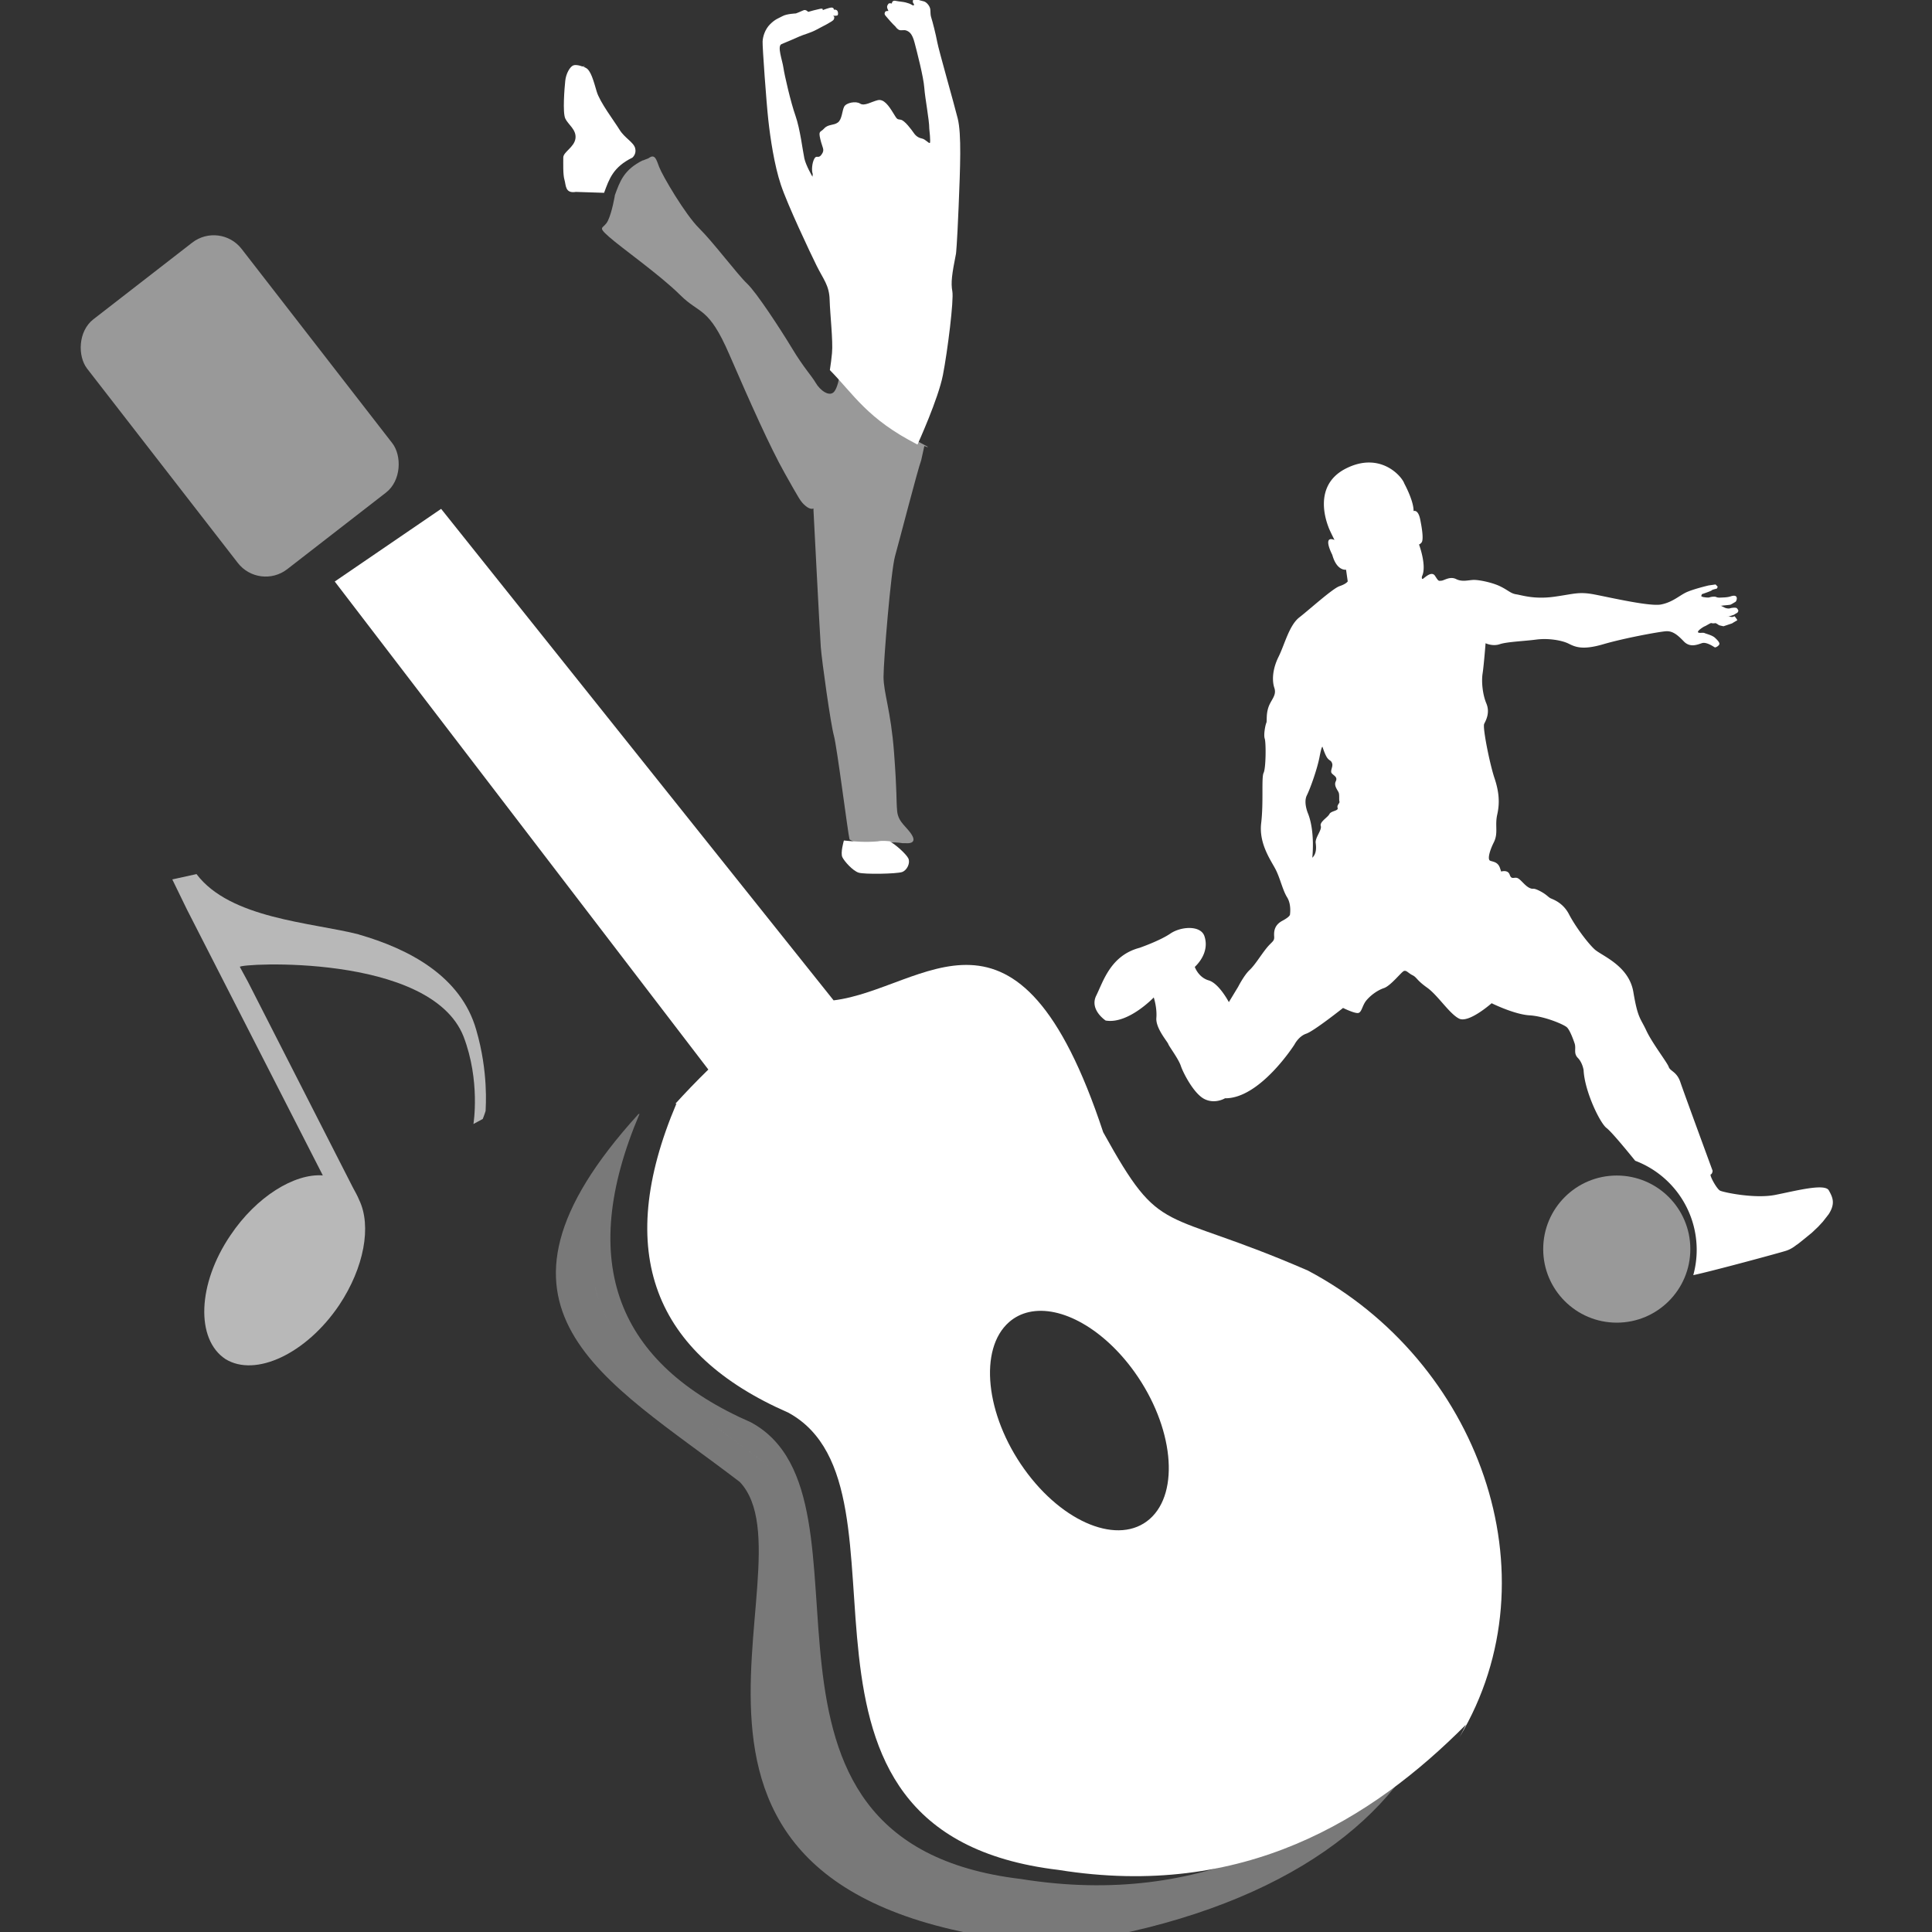 <?xml version="1.0" encoding="UTF-8" standalone="no"?>
<svg
   xmlns:dc="http://purl.org/dc/elements/1.1/"
   xmlns:cc="http://creativecommons.org/ns#"
   xmlns:rdf="http://www.w3.org/1999/02/22-rdf-syntax-ns#"
   xmlns:svg="http://www.w3.org/2000/svg"
   xmlns="http://www.w3.org/2000/svg"
   xmlns:sodipodi="http://sodipodi.sourceforge.net/DTD/sodipodi-0.dtd"
   xmlns:inkscape="http://www.inkscape.org/namespaces/inkscape"
   width="200"
   height="200"
   viewBox="0 0 52.917 52.917"
   version="1.1"
   id="svg11267"
   inkscape:version="1.0.2-2 (e86c870879, 2021-01-15)"
   sodipodi:docname="ico_talentos.svg">
  <rect x="0" y="0" width="52.917" height="52.917" fill="#333333" stroke="none"/>
  <defs
     id="defs11261" />
  <sodipodi:namedview
     id="base"
     pagecolor="#262626"
     bordercolor="#666666"
     borderopacity="1.0"
     inkscape:pageopacity="0.18039216"
     inkscape:pageshadow="2"
     inkscape:zoom="2.8"
     inkscape:cx="185.91086"
     inkscape:cy="86.438553"
     inkscape:document-units="px"
     inkscape:current-layer="layer1"
     inkscape:document-rotation="0"
     showgrid="false"
     units="px"
     fit-margin-top="0"
     fit-margin-left="0"
     fit-margin-right="0"
     fit-margin-bottom="0"
     inkscape:window-width="1600"
     inkscape:window-height="837"
     inkscape:window-x="-8"
     inkscape:window-y="-8"
     inkscape:window-maximized="1"
     inkscape:pagecheckerboard="true" />
  <g
     inkscape:label="Layer 1"
     inkscape:groupmode="layer"
     id="layer1"
     transform="translate(-35.898,-89.759)">
    <g
       id="g7869"
       transform="matrix(0.961,0,0,0.961,498.577,157.756)"
       style="stroke:none">
      <path
         d="m -471.23,-44.125 c -1.348,-0.343 -3.665,-0.445 -4.625,-1.719 l -0.69,0.152 0.416,0.855 3.874,7.581 c -0.81,-0.06 -1.894,0.605 -2.632,1.706 -0.943,1.386 -0.995,2.966 -0.144,3.528 0.853,0.529 2.308,-0.149 3.245,-1.541 0.711,-1.069 0.924,-2.251 0.568,-2.991 -0.05,-0.126 -0.118,-0.239 -0.178,-0.353 l -2.992,-5.865 -0.231,-0.426 c -0.048,-0.101 5.426,-0.411 6.374,1.981 0.486,1.266 0.283,2.496 0.283,2.496 l 0.265,-0.143 c 0,0 0.05,-0.122 0.082,-0.231 0.003,-0.12 0.083,-1.11 -0.268,-2.311 -0.436,-1.532 -1.919,-2.306 -3.349,-2.717"
         style="fill:#ffffff;fill-opacity:0.65;fill-rule:evenodd;stroke:none;stroke-width:0.301"
         id="path7723" />
      <g
         id="g7739"
         transform="matrix(0.61,0,0,0.61,-176.278,-33.711)"
         style="stroke:none">
        <path
           id="path7735"
           style="fill:#ffffff;fill-opacity:1;fill-rule:nonzero;stroke:none;stroke-width:1.26"
           d="m -1146.912,-315.531 c -0.15,-0.003 -0.295,0.037 -0.342,0.133 -0.092,0.193 -0.182,0.521 -0.022,0.711 0.163,0.192 0.138,0.329 0.068,0.383 -0.069,0.056 -0.3,-0.055 -0.459,-0.166 -0.165,-0.107 -0.557,-0.244 -0.971,-0.352 -0.416,-0.111 -1.225,-0.165 -1.57,-0.248 -0.348,-0.083 -0.808,-0.136 -0.854,0.438 0,0 -0.464,-0.136 -0.602,0.057 -0.14,0.189 -0.323,0.409 -0.186,0.816 l 0.186,0.438 c 0,0 -0.507,-0.027 -0.576,0.164 -0.071,0.19 -0.211,0.327 0.068,0.684 0.277,0.354 1.431,1.64 1.615,1.777 0.186,0.134 0.278,0.436 0.693,0.682 0.416,0.244 0.898,-0.056 1.406,0.162 0.508,0.218 0.993,0.547 1.406,2.133 0.418,1.584 1.573,6.036 1.713,7.947 0.135,1.912 0.877,5.628 0.877,7.211 0,0 0.279,2.406 0.094,2.516 -0.186,0.108 -0.787,-0.658 -1.34,-0.768 -0.557,-0.107 -1.066,-0.38 -1.478,-0.982 -0.417,-0.6 -1.618,-2.238 -2.309,-2.348 -0.693,-0.11 -0.598,-8.8e-4 -1.338,-1.203 -0.74,-1.202 -1.619,-2.514 -2.727,-2.24 -1.107,0.275 -2.353,1.093 -3.092,0.602 -0.742,-0.491 -2.452,-0.165 -2.818,0.545 -0.369,0.711 -0.368,2.242 -1.109,2.785 -0.737,0.549 -1.707,0.275 -2.4,1.041 -0.691,0.765 -1.062,0.326 -0.691,1.91 0.367,1.587 0.832,1.804 0.231,2.678 -0.6,0.876 -0.878,-0.001 -1.295,0.764 -0.416,0.765 -0.505,2.13 -0.275,2.68 l -0.047,0.49 c 0,0 -1.154,-1.966 -1.43,-3.223 -0.277,-1.258 -0.74,-5.191 -1.57,-7.541 -0.832,-2.349 -1.938,-7.155 -2.125,-8.467 -0.184,-1.312 -1.155,-3.825 -0.322,-4.152 0.827,-0.329 2.447,-1.039 3.186,-1.365 0.737,-0.328 1.891,-0.602 2.908,-1.148 1.018,-0.543 2.912,-1.473 3.096,-1.803 0.184,-0.326 0.089,-0.572 -0.023,-0.627 l -0.117,-0.055 c 0,0 0.599,0.027 0.787,-0.055 0.182,-0.083 0.16,-0.767 -0.117,-0.93 -0.277,-0.164 -0.508,-0.08 -0.508,-0.08 0,0 0.067,-0.549 -0.738,-0.33 -0.808,0.219 -1.225,0.41 -1.225,0.41 0,0 0.163,-0.357 -0.414,-0.246 -0.577,0.11 -1.917,0.465 -2.147,0.547 0,0 -0.415,-0.491 -0.854,-0.271 -0.44,0.218 -1.318,0.547 -1.318,0.547 0,0 -1.57,0.053 -2.33,0.463 -0.764,0.411 -1.317,0.545 -2.217,1.447 -0.902,0.902 -1.269,2.158 -1.315,3.031 -0.049,0.875 0.666,10.791 1.014,13.906 0.345,3.114 1.037,7.864 2.215,11.389 1.178,3.524 5.128,11.882 6.305,14.26 1.177,2.377 2.217,3.442 2.285,5.98 0.069,2.542 0.623,7.295 0.416,9.426 -0.088,0.903 -0.212,1.961 -0.377,2.977 4.247,4.317 6.585,8.599 15.449,13.131 0.121,-0.266 3.667,-8.069 4.484,-12.256 0.83,-4.262 1.94,-13.221 1.662,-14.75 -0.277,-1.531 -0.091,-2.951 0.646,-6.666 0,0 0.182,-1.423 0.463,-8.305 0.276,-6.885 0.531,-12.729 -0.162,-15.516 -0.693,-2.786 -3.327,-11.961 -3.602,-13.439 -0.276,-1.473 -0.854,-3.715 -1.039,-4.262 -0.185,-0.547 -0.14,-0.816 -0.185,-1.473 -0.045,-0.655 -0.694,-1.367 -1.154,-1.477 -0.461,-0.11 -0.97,-0.219 -1.107,-0.383 -0.07,-0.082 -0.227,-0.129 -0.377,-0.133 z m -59.865,11.746 c -0.175,-0.004 -0.343,0.017 -0.48,0.078 -0.557,0.246 -1.248,1.393 -1.387,2.705 -0.139,1.309 -0.484,5.571 0,6.637 0.483,1.065 2.008,1.968 1.799,3.525 -0.207,1.555 -2.147,2.378 -2.147,3.359 0,0.983 -0.068,3.031 0.209,3.934 0.277,0.901 0.069,2.459 2.01,2.131 l 4.975,0.162 c 0.917,-2.482 1.591,-4.529 4.998,-6.209 0.164,-0.15 0.723,-0.735 0.484,-1.654 -0.277,-1.067 -1.869,-1.804 -2.768,-3.279 -0.902,-1.474 -3.466,-4.837 -4.018,-6.721 -0.553,-1.885 -1.042,-3.769 -1.941,-4.18 -0.309,-0.14 -0.405,-0.211 -0.41,-0.246 h -0.215 c 0,0 -0.584,-0.231 -1.109,-0.242 z m 1.324,0.242 h 0.34 c 0,0 -0.35,-0.068 -0.34,0 z m 45.938,136.484 c -0.011,0.036 -0.641,2.181 -0.274,2.939 0.368,0.764 1.848,2.402 2.863,2.729 1.016,0.329 6.742,0.219 7.666,-0.107 0.924,-0.329 1.477,-1.638 1.107,-2.404 -0.37,-0.765 -2.308,-2.513 -3.232,-2.949 h 0.436 c -0.951,-0.144 -1.854,-0.208 -2.65,-0.049 -2.079,0.174 -4.059,0.036 -5.916,-0.158 z"
           transform="matrix(0.265,0,0,0.265,-153.59,22.811)" />
        <path
           id="path7737"
           style="fill:#ffffff;fill-opacity:0.5;fill-rule:nonzero;stroke:none;stroke-width:0.333"
           d="m -469.807,-53.42 c -0.049,0.002 -0.107,0.028 -0.18,0.082 l -0.275,0.109 c 0,0 0.011,-0.011 0.018,-0.017 -0.901,0.444 -1.08,0.986 -1.322,1.643 h 0.004 c 0,0 -0.129,0.781 -0.325,1.185 -0.195,0.405 -0.537,0.231 0.05,0.752 0.586,0.52 2.394,1.792 3.323,2.717 0.928,0.925 1.32,0.521 2.297,2.776 0.978,2.255 1.906,4.336 2.59,5.551 0.686,1.214 0.734,1.329 0.978,1.532 0.245,0.202 0.366,0.115 0.366,0.115 l 5.1e-4,0.087 c 0,0 0.293,5.724 0.341,6.389 0.05,0.665 0.465,3.613 0.611,4.135 0.146,0.52 0.66,4.596 0.733,4.857 l 0.22,0.116 c 0,0 -5e-4,0.003 -5.3e-4,0.003 0.491,0.051 1.015,0.088 1.565,0.042 0.211,-0.042 0.45,-0.025 0.701,0.013 h 0.154 c 0,0 0.513,0.058 0.293,-0.347 -0.22,-0.404 -0.66,-0.607 -0.709,-1.156 -0.049,-0.549 -1.8e-4,-0.81 -0.146,-2.747 -0.146,-1.937 -0.49,-2.775 -0.49,-3.526 0,-0.752 0.343,-4.944 0.538,-5.637 0.196,-0.694 1.051,-4.019 1.222,-4.481 l 0.147,-0.665 0.147,0.058 c 0,0 0.01,-0.023 0.011,-0.024 -2.345,-1.199 -2.964,-2.332 -4.088,-3.474 -0.059,0.365 -0.14,0.707 -0.267,0.882 -0.22,0.304 -0.678,-0.043 -0.878,-0.39 -0.202,-0.347 -0.551,-0.694 -1.101,-1.605 -0.55,-0.911 -1.668,-2.623 -2.107,-3.035 -0.44,-0.412 -1.576,-1.93 -2.236,-2.581 -0.66,-0.65 -1.722,-2.471 -1.869,-2.862 -0.111,-0.293 -0.169,-0.5 -0.315,-0.494 z" />
      </g>
      <g
         id="g7745"
         transform="matrix(0.729,0,0,0.729,-117.378,-20.841)"
         style="stroke:none">
        <path
           id="path7741"
           style="fill:#ffffff;fill-opacity:1;fill-rule:nonzero;stroke:none;stroke-width:0.484"
           d="m -1103.043,-276.225 c -1.018,-0.001 -2.166,0.251 -3.432,0.896 -5.062,2.581 -2.694,8.211 -2.551,8.637 0.143,0.425 0.883,1.889 0.883,1.889 -1.863,-0.733 -0.324,2.191 -0.324,2.191 0.673,2.449 2.033,2.201 2.033,2.201 l 0.248,1.721 c 0,0 -0.179,0.36 -1.205,0.705 -1.026,0.345 -4.434,3.443 -5.936,4.609 -1.502,1.166 -2.168,4.007 -3.064,5.811 -0.896,1.805 -0.992,3.49 -0.619,4.598 0.372,1.107 -0.498,1.732 -0.875,2.85 -0.376,1.119 -0.184,2.044 -0.31,2.297 -0.126,0.253 -0.437,1.741 -0.236,2.336 0.199,0.594 0.182,4.341 -0.166,5.045 -0.348,0.703 0.011,4.324 -0.359,7.424 -0.37,3.101 1.519,5.592 2.172,6.906 0.651,1.313 1.006,2.995 1.658,4.039 0.651,1.043 0.422,2.504 0.422,2.504 0,0 0.099,0.297 -1.125,0.949 -1.225,0.652 -1.257,1.626 -1.209,2.346 0.047,0.721 -0.349,0.703 -1.193,1.77 -0.844,1.065 -1.651,2.418 -2.451,3.168 -0.8,0.749 -1.67,2.455 -1.67,2.455 l -1.373,2.266 c 0,0 -1.44,-2.762 -2.973,-3.209 -1.533,-0.446 -2.051,-1.986 -2.051,-1.986 1.295,-1.247 1.976,-2.888 1.422,-4.535 -0.554,-1.647 -3.465,-1.45 -5.029,-0.383 -1.564,1.067 -4.553,2.102 -4.553,2.102 -4.277,1.137 -5.339,4.951 -6.379,7.045 -1.04,2.093 1.389,3.682 1.389,3.682 3.318,0.568 7.094,-3.408 7.094,-3.408 0,0 0.506,1.503 0.385,3.02 -0.121,1.518 1.634,3.484 1.756,3.85 0.122,0.365 1.493,2.16 1.848,3.213 0.353,1.052 1.929,4.13 3.498,4.91 1.571,0.779 3.025,-0.117 3.025,-0.117 5.164,0.067 10.252,-7.932 10.252,-7.932 0,0 0.606,-1.219 1.738,-1.6 1.134,-0.382 5.428,-3.795 5.428,-3.795 0,0 1.805,0.895 2.291,0.732 0.486,-0.164 0.555,-1.117 1.131,-1.822 0.574,-0.703 1.573,-1.491 2.6,-1.836 1.026,-0.345 2.588,-2.402 2.965,-2.529 0.379,-0.127 0.614,0.304 1.264,0.627 0.65,0.322 0.57,0.71 2.15,1.832 1.579,1.122 3.297,3.865 4.723,4.572 1.426,0.708 4.795,-2.273 4.795,-2.273 0,0 3.321,1.649 5.592,1.787 2.27,0.139 5.122,1.375 5.527,1.779 0.407,0.405 0.859,1.575 1.123,2.357 0.263,0.783 -0.203,1.452 0.484,2.152 0.686,0.701 0.842,1.791 0.842,1.791 0.151,3.135 2.417,7.814 3.383,8.541 0.698,0.525 2.841,3.127 4.231,4.834 a 14.054,14.054 0 0 1 9.072,13.141 14.054,14.054 0 0 1 -0.504,3.734 c 2.732,-0.57 12.897,-3.329 13.727,-3.607 0.919,-0.309 1.458,-0.85 1.566,-0.887 0.107,-0.036 2.203,-1.762 2.203,-1.762 l 0.934,-0.887 0.684,-0.74 0.861,-1.102 c 1.005,-1.569 0.616,-2.459 0.02,-3.521 -0.598,-1.061 -4.848,0.066 -7.891,0.668 -3.044,0.602 -7.643,-0.375 -8.148,-0.625 -0.504,-0.252 -1.617,-2.313 -1.375,-2.395 0.243,-0.081 0.27,-0.541 0.27,-0.541 0,0 -4.229,-11.504 -4.756,-13.07 -0.527,-1.567 -1.499,-1.6 -1.717,-2.248 -0.218,-0.648 -2.444,-3.507 -3.312,-5.379 -0.871,-1.87 -1.247,-1.743 -1.906,-5.67 -0.659,-3.926 -4.681,-5.34 -5.729,-6.309 -1.048,-0.971 -2.86,-3.413 -3.764,-5.16 -0.904,-1.748 -2.384,-2.196 -2.736,-2.371 -0.352,-0.175 -0.604,-0.587 -1.658,-1.111 -1.056,-0.524 -0.824,-0.106 -1.475,-0.428 -0.649,-0.323 -1.206,-1.173 -1.693,-1.414 -0.486,-0.243 -0.911,0.306 -1.184,-0.504 -0.272,-0.81 -1.264,-0.477 -1.264,-0.477 l -0.178,-0.527 c -0.319,-0.951 -1.117,-0.91 -1.469,-1.084 -0.352,-0.175 -0.141,-1.284 0.559,-2.691 0.699,-1.407 0.13,-2.432 0.51,-4.115 0.381,-1.684 0.283,-3.319 -0.412,-5.385 -0.694,-2.066 -1.776,-7.462 -1.514,-7.99 0.263,-0.528 0.887,-1.652 0.316,-3.016 -0.569,-1.363 -0.733,-3.247 -0.555,-4.389 0.181,-1.144 0.443,-4.488 0.443,-4.488 0,0 1.016,0.503 2.088,0.143 1.075,-0.361 3.615,-0.448 5.383,-0.682 1.77,-0.235 3.778,0.104 4.752,0.588 0.975,0.483 2.032,1.009 5.131,0.102 3.098,-0.907 8.238,-1.847 9.252,-1.918 1.013,-0.07 1.744,0.565 2.644,1.502 0.902,0.937 1.968,0.487 2.658,0.256 0.688,-0.232 1.767,0.55 1.897,0.613 0.129,0.063 0.556,-0.188 0.67,-0.418 0.115,-0.231 -0.197,-0.586 -0.623,-0.984 -0.427,-0.397 -1.299,-0.578 -1.543,-0.699 -0.243,-0.121 -0.898,0.078 -0.973,-0.145 -0.075,-0.223 0.814,-0.794 0.996,-0.855 0.182,-0.062 0.885,-0.521 0.967,-0.48 0.081,0.039 0.405,0.066 0.547,0.018 0.142,-0.047 0.5,0.248 0.594,0.295 0.094,0.047 0.664,0.16 0.664,0.16 l 0.789,-0.264 0.467,-0.158 c 0,0 0.633,-0.393 0.734,-0.428 0.102,-0.034 -0.094,-0.283 -0.094,-0.283 l -0.252,-0.344 -0.344,0.115 -0.892,-0.104 0.371,0.031 0.729,-0.246 0.566,-0.342 0.125,-0.25 c 0,0 -0.112,-0.335 -0.289,-0.422 -0.175,-0.088 -0.709,-0.032 -0.93,0.043 -0.224,0.075 -0.595,0.009 -0.826,-0.105 -0.23,-0.115 -0.65,-0.322 -0.65,-0.322 0,0 0.162,0.08 0.264,0.047 0.101,-0.035 1.115,-0.105 1.256,-0.152 0.142,-0.048 0.777,-0.443 0.777,-0.443 0,0 0.238,-0.327 0.133,-0.641 -0.105,-0.314 -0.527,-0.262 -0.892,-0.139 -0.365,0.122 -0.782,0.15 -1.16,0.164 -0.378,0.015 -0.704,0.057 -0.947,-0.065 -0.244,-0.12 -0.778,-0.033 -1.02,0.049 -0.242,0.082 -0.981,-0.065 -0.981,-0.065 l -0.229,-0.113 0.102,-0.295 c 0,0 1.409,-0.474 1.455,-0.568 0.047,-0.094 0.75,-0.252 0.75,-0.252 l 0.135,-0.271 -0.318,-0.344 -1.035,0.146 c 0,0 -2.442,0.574 -3.441,1.09 -0.999,0.516 -1.943,1.397 -3.57,1.719 -1.627,0.323 -7.397,-1.008 -9.781,-1.469 -2.388,-0.46 -3.048,-0.078 -6,0.328 -2.951,0.406 -4.743,-0.232 -5.574,-0.357 -0.832,-0.127 -1.124,-0.558 -2.328,-1.156 -1.205,-0.599 -3.173,-0.986 -3.955,-0.971 -0.784,0.016 -1.669,0.336 -2.59,-0.121 -0.921,-0.457 -1.755,0.207 -2.174,0.236 -0.42,0.028 -0.406,0.135 -0.934,-0.701 -0.53,-0.837 -1.617,0.364 -1.818,0.432 -0.203,0.068 -0.121,-0.365 -0.121,-0.365 0.767,-1.542 -0.445,-4.742 -0.445,-4.742 0,0 0.04,0.121 0.371,-0.238 0.33,-0.359 0.129,-1.892 -0.186,-3.432 -0.314,-1.54 -0.977,-1.227 -0.977,-1.227 0.036,-1.5 -1.361,-4.051 -1.361,-4.051 -0.276,-0.82 -2.149,-3.108 -5.203,-3.111 z m -6.885,41.941 c 0.015,1.9e-4 0.022,0.018 0.022,0.018 0,0 0.392,1.253 0.744,1.676 0.353,0.422 0.514,0.278 0.678,0.764 0.163,0.486 -0.349,1.108 -0.051,1.459 0.298,0.35 0.903,0.538 0.58,1.188 -0.323,0.65 0.329,1.333 0.447,1.684 0.116,0.351 0.018,1.046 0.1,1.289 0.082,0.243 -0.416,0.5 -0.266,0.945 0.149,0.445 -0.973,0.418 -1.215,0.904 -0.242,0.488 -1.474,1.157 -1.275,1.752 0.199,0.594 -0.86,1.731 -0.75,2.506 0.11,0.775 0.095,1.622 -0.5,2.184 0,0 0.441,-3.787 -0.629,-6.523 0,0 -0.707,-1.609 -0.178,-2.674 0.529,-1.065 1.54,-3.916 1.877,-5.682 0.253,-1.326 0.372,-1.489 0.416,-1.488 z"
           transform="matrix(0.265,0,0,0.265,-153.59,22.811)" />
        <circle
           style="fill:#ffffff;fill-opacity:0.5;stroke:none;stroke-width:2.208;stroke-linecap:round;stroke-linejoin:round;stroke-miterlimit:4;stroke-dasharray:none;stroke-opacity:1"
           id="circle7743"
           cx="-436.211"
           cy="-19.636"
           r="2.876" />
      </g>
      <g
         id="g7757"
         transform="matrix(-1.124,0.242,0.242,1.124,-1309.425,159.227)"
         style="fill:#ffffff;stroke:none">
        <path
           id="path7749"
           style="display:inline;fill:#ffffff;fill-opacity:1;stroke:none;stroke-width:0.546px;stroke-linecap:butt;stroke-linejoin:miter;stroke-opacity:1"
           d="m -2266.19,-196.805 -26.215,52.674 c -8.535,0.775 -19.328,-8 -22.057,17.367 -3.317,10.969 -3.635,7.82 -15.994,16.68 -13.764,11.549 -16.805,32.663 -4.676,45.664 -0.285,-0.338 -0.576,-0.675 -0.836,-1.023 10.507,6.828 23.809,11.604 40.115,5.26 27.755,-9.525 4.448,-37.454 15.715,-47.143 11.108,-7.992 12.875,-18.062 4.135,-30.465 l 0.113,0.004 c -1.135,-0.813 -2.352,-1.637 -3.697,-2.484 l 24.555,-51.984 z m -9.687,59.028 c 0.616,0.441 1.201,0.877 1.758,1.309 -0.557,-0.432 -1.141,-0.867 -1.758,-1.309 z m 1.789,1.332 c 0.543,0.421 1.057,0.837 1.545,1.25 -0.488,-0.413 -1.002,-0.829 -1.545,-1.25 z m 1.635,1.326 c 0.472,0.401 0.916,0.798 1.338,1.191 -0.422,-0.393 -0.867,-0.791 -1.338,-1.191 z m 1.451,1.295 c 0.413,0.388 0.802,0.775 1.168,1.156 -0.366,-0.381 -0.755,-0.768 -1.168,-1.156 z m 1.262,1.254 c 0.373,0.391 0.722,0.78 1.047,1.164 -0.325,-0.385 -0.674,-0.772 -1.047,-1.164 z m 1.076,1.197 c 0.329,0.39 0.633,0.775 0.914,1.158 -0.28,-0.383 -0.586,-0.769 -0.914,-1.158 z m 3.707,8.551 c 0.011,0.497 -0.013,0.99 -0.068,1.48 0.056,-0.49 0.08,-0.983 0.068,-1.48 z m -0.068,1.48 c -0.111,0.98 -0.351,1.947 -0.699,2.908 0.348,-0.96 0.588,-1.928 0.699,-2.908 z m -3.123,7.508 c -0.149,0.222 -0.307,0.444 -0.463,0.666 0.157,-0.222 0.314,-0.444 0.463,-0.666 z m -1.225,1.691 c -0.317,0.421 -0.63,0.842 -0.969,1.266 0.339,-0.423 0.652,-0.845 0.969,-1.266 z m -34.762,0.365 c 0.725,0.006 1.407,0.184 2.022,0.527 3.313,1.85 3.986,7.999 1.504,13.734 -2.483,5.736 -7.182,8.887 -10.496,7.037 -3.313,-1.85 -3.986,-7.999 -1.504,-13.734 1.96,-4.528 5.389,-7.589 8.475,-7.564 z m 33.119,1.717 c -0.37,0.449 -0.737,0.897 -1.125,1.35 0.388,-0.452 0.754,-0.901 1.125,-1.35 z m -1.635,1.936 c -1.696,1.954 -3.505,3.949 -5.281,6.035 1.775,-2.086 3.587,-4.081 5.281,-6.035 z m -25.268,54.695 c -1.049,0.078 -2.07,0.127 -3.08,0.166 1.009,-0.038 2.031,-0.088 3.08,-0.166 z m -8.935,0.16 c 0.247,0.011 0.498,0.017 0.748,0.025 -0.251,-0.007 -0.5,-0.015 -0.748,-0.025 z m 4.949,0.037 c -0.846,0.023 -1.679,0.032 -2.498,0.027 0.818,0.006 1.652,-0.006 2.498,-0.027 z"
           transform="matrix(0.265,0,0,0.265,-153.59,22.811)"
           sodipodi:nodetypes="cccccccccccccccccccccccccccccccccccccccccccssssssccccccccccccccc" />
        <rect
           style="display:inline;fill:#ffffff;fill-opacity:0.5;stroke:none;stroke-width:1.022;stroke-linecap:round;stroke-linejoin:round;stroke-miterlimit:4;stroke-dasharray:none;stroke-opacity:1"
           id="rect7751"
           width="4.845"
           height="7.84"
           x="-692.568"
           y="290.971"
           ry="0.873"
           transform="rotate(25.648)" />
        <path
           id="path7753"
           style="display:inline;fill:#ffffff;fill-opacity:0.346;stroke:none;stroke-width:0.144px;stroke-linecap:butt;stroke-linejoin:miter;stroke-opacity:1"
           d="m -755.782,-13.646 c 2.312,3.282 1.845,5.945 -1.094,8.06 -2.981,2.563 3.186,9.953 -4.158,12.473 -4.314,1.679 -7.834,0.415 -10.614,-1.391 1.596,2.137 4.971,3.559 10.067,3.179 11.21,-3.302 3.79,-10.375 5.288,-12.875 2.73,-3.207 5.857,-5.639 0.54,-9.445 z"
           sodipodi:nodetypes="cccccccc" />
        <ellipse
           style="fill:#ffffff;fill-opacity:0;stroke:none;stroke-width:1.78;stroke-linecap:round;stroke-linejoin:round;stroke-miterlimit:4;stroke-dasharray:none;stroke-opacity:1"
           id="ellipse7755"
           cx="-706.128"
           cy="370.825"
           rx="1.818"
           ry="2.994"
           transform="matrix(0.873,0.487,-0.397,0.918,0,0)" />
      </g>
    </g>
  </g>
</svg>
